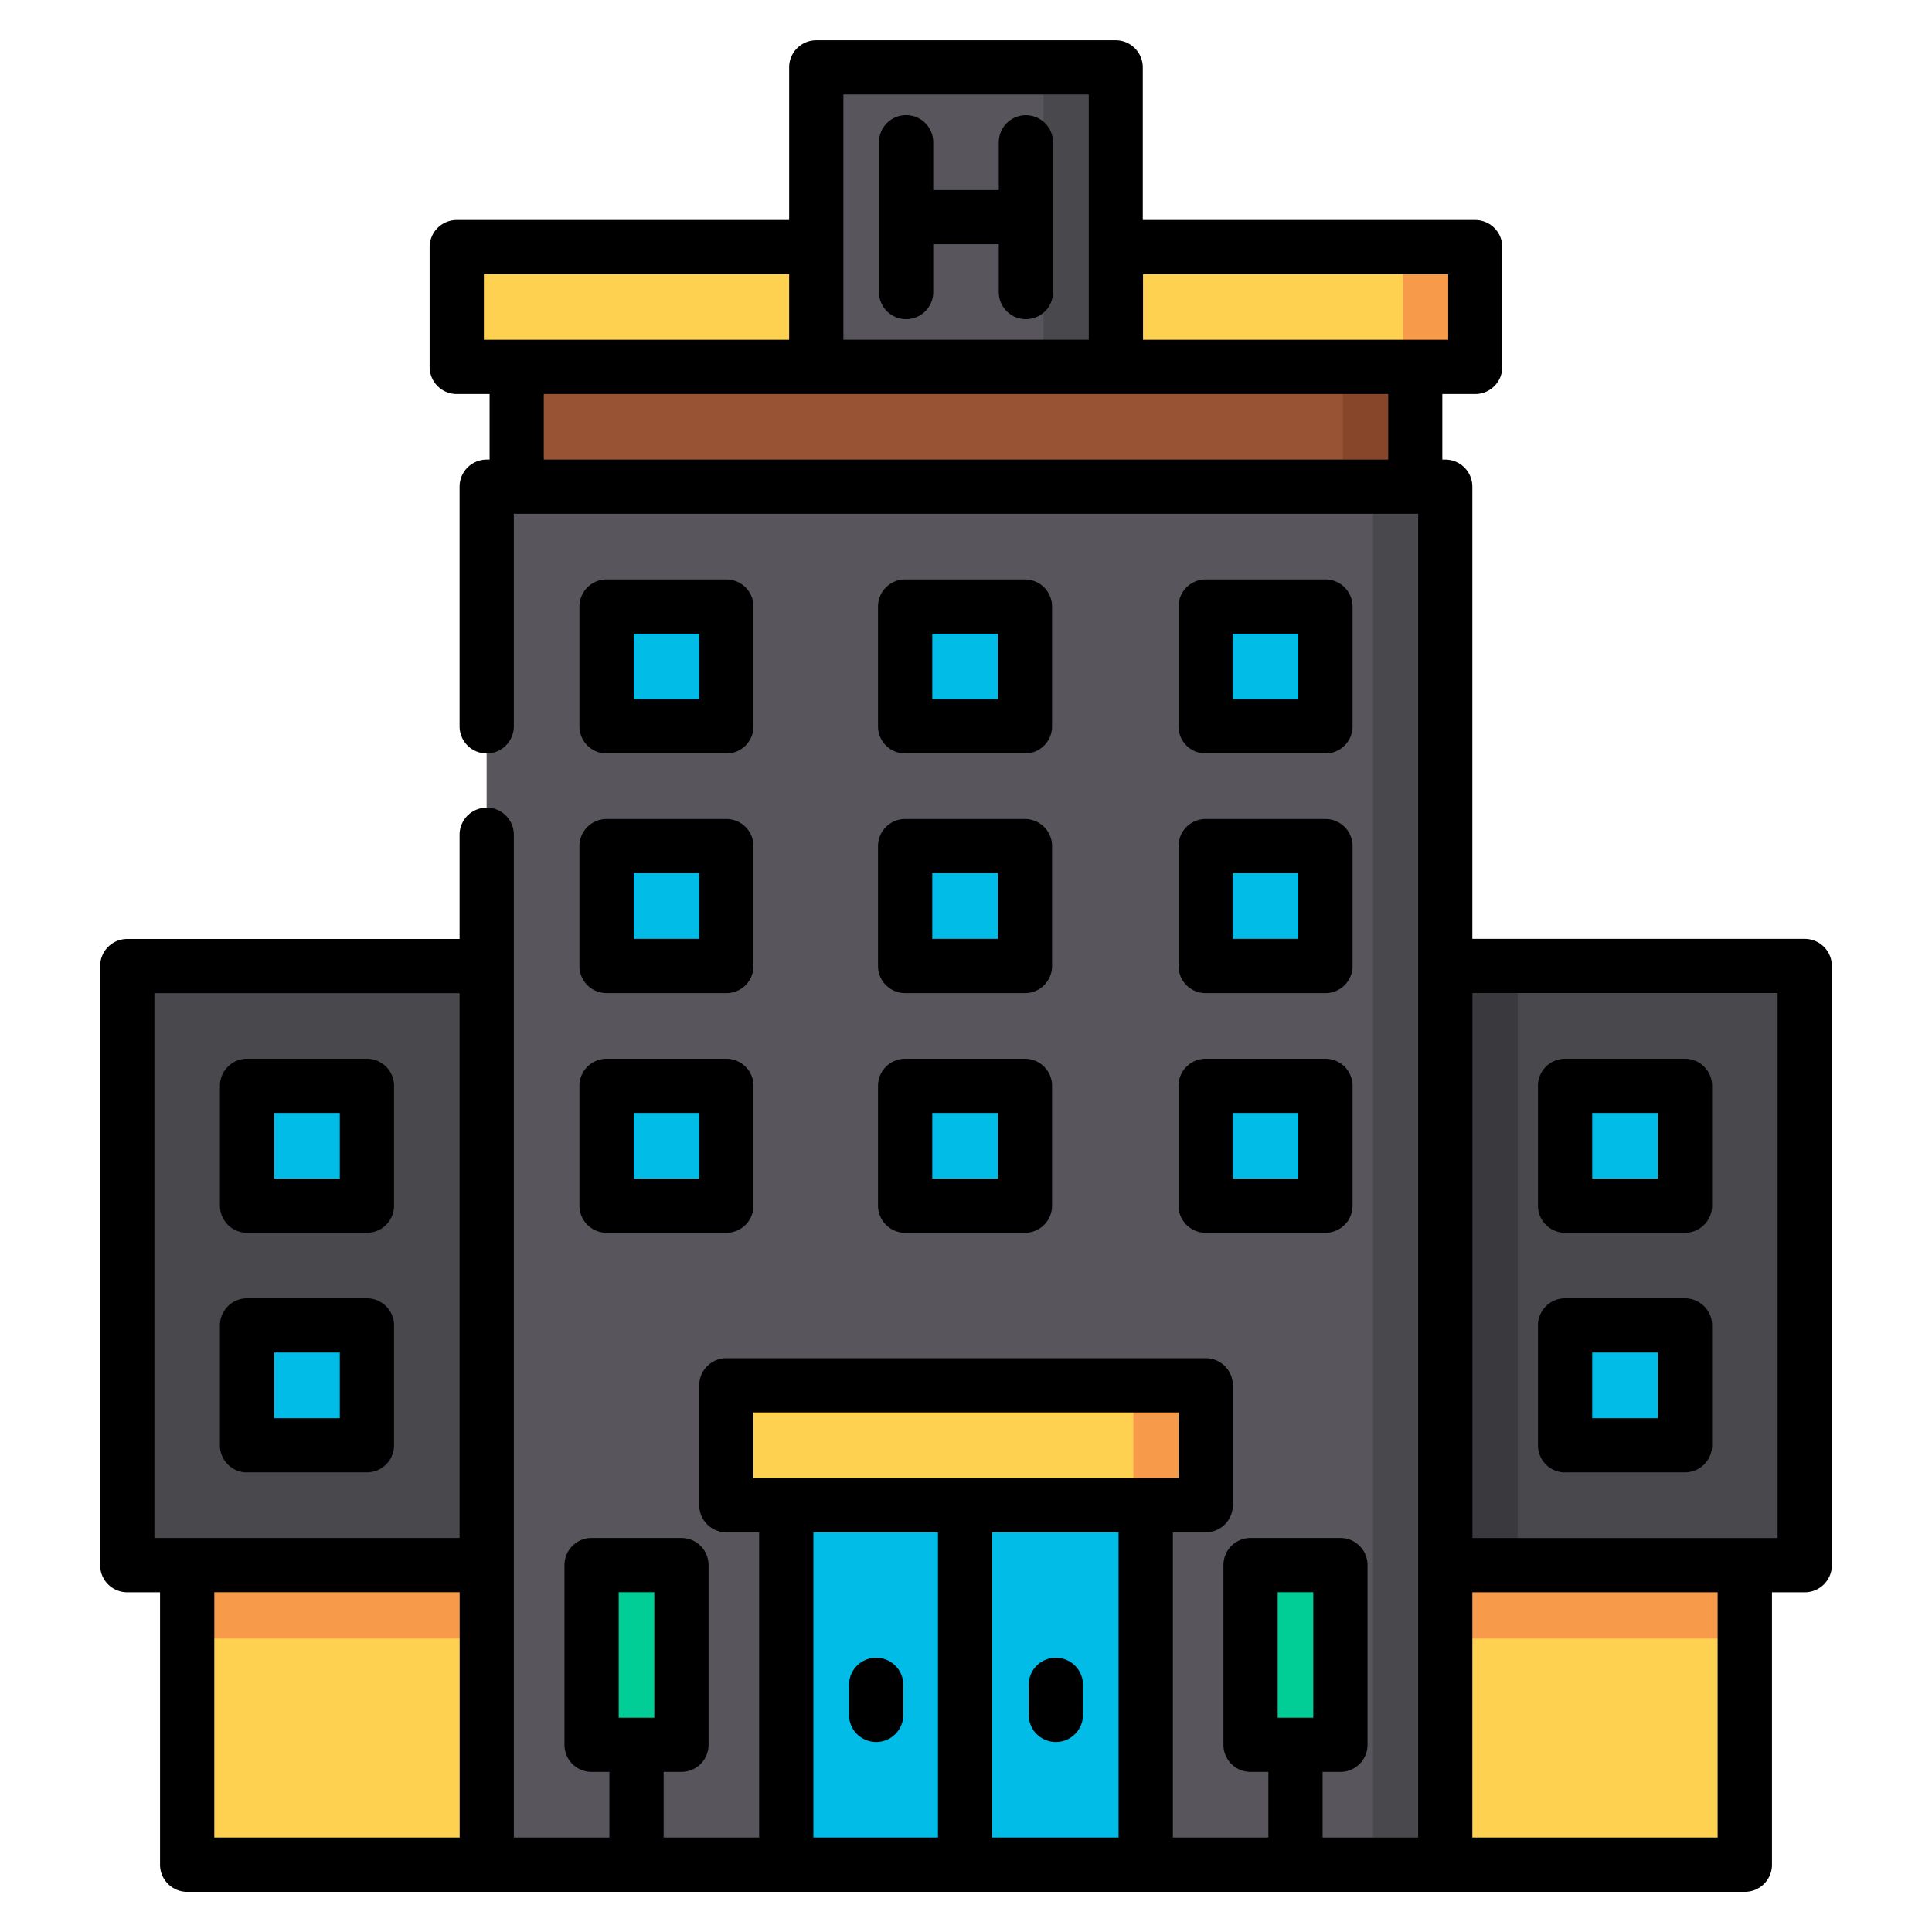 <svg width="24" height="24" fill="none" xmlns="http://www.w3.org/2000/svg">
  <defs/>
  <path d="M21.675 19.187v3.706a.27.27 0 01-.27.27H2.595a.27.27 0 01-.27-.27v-3.706h19.35z" fill="#FFD151"/>
  <path d="M21.675 19.187H2.325v1.168h19.35v-1.168z" fill="#F79B4A"/>
  <path d="M17.954 19.442h4.195a.27.27 0 00.27-.27V12.27a.27.27 0 00-.27-.27H1.851a.27.27 0 00-.27.27v6.903c0 .15.12.27.27.27h16.103z" fill="#49484D"/>
  <path d="M17.582 4.354H6.419V6.25h11.163V4.354z" fill="#985335"/>
  <path d="M17.581 4.354h-.898V6.25h.898V4.354z" fill="#87462A"/>
  <path d="M17.684 6.046H6.315a.27.27 0 00-.27.27v16.847h11.908V6.316a.27.27 0 00-.27-.27z" fill="#58565C"/>
  <path d="M18.325 3.339v.95a.27.27 0 01-.27.269H5.944a.27.27 0 01-.27-.27v-.95c0-.148.121-.269.27-.269h12.113c.149 0 .27.121.27.27z" fill="#FFD151"/>
  <path d="M18.057 3.07h-.899c.15 0 .27.12.27.269v.95a.27.27 0 01-.27.269h.899a.27.27 0 00.27-.27v-.95a.27.27 0 00-.27-.269z" fill="#F79B4A"/>
  <path d="M13.591 4.558H10.41a.27.27 0 01-.27-.27V1.106c0-.149.121-.27.27-.27h3.182c.149 0 .27.121.27.27v3.182a.27.27 0 01-.27.27z" fill="#58565C"/>
  <path d="M13.59.834h-.898c.15 0 .27.12.27.27v3.184a.27.27 0 01-.27.27h.899a.27.27 0 00.27-.27V1.103a.27.27 0 00-.27-.27zM17.056 6.316v16.847h.898V6.316a.27.27 0 00-.27-.27h-.898c.149 0 .27.12.27.27z" fill="#49484D"/>
  <path d="M14.233 18.11H9.768v5.053h4.465v-5.054z" fill="#00BCE7"/>
  <g fill="#00BCE7">
    <path d="M8.754 14.976h-.95a.27.27 0 01-.269-.27v-.949c0-.149.12-.27.27-.27h.949c.149 0 .27.121.27.27v.95a.27.27 0 01-.27.27zM16.196 14.976h-.949a.27.27 0 01-.27-.27v-.949c0-.149.121-.27.27-.27h.95c.148 0 .269.121.269.27v.95a.27.27 0 01-.27.27zM12.463 14.976h-.95a.27.27 0 01-.269-.27v-.949c0-.149.12-.27.27-.27h.95c.148 0 .269.121.269.27v.95a.27.27 0 01-.27.27zM8.754 12h-.95a.27.27 0 01-.269-.27v-.95c0-.148.12-.269.27-.269h.949c.149 0 .27.12.27.27v.949a.27.27 0 01-.27.27zM16.196 12h-.949a.27.27 0 01-.27-.27v-.95c0-.148.121-.269.27-.269h.95c.148 0 .269.12.269.27v.949a.27.27 0 01-.27.27zM12.463 12h-.95a.27.27 0 01-.269-.27v-.95c0-.148.12-.269.27-.269h.95c.148 0 .269.12.269.27v.949a.27.27 0 01-.27.27zM8.754 9.023h-.95a.27.27 0 01-.269-.27v-.949c0-.149.12-.27.27-.27h.949c.149 0 .27.121.27.27v.95a.27.27 0 01-.27.27zM16.196 9.023h-.949a.27.27 0 01-.27-.27v-.95c0-.148.121-.269.27-.269h.95c.148 0 .269.12.269.27v.949a.27.27 0 01-.27.27zM12.463 9.023h-.95a.27.27 0 01-.269-.27v-.95c0-.148.12-.269.27-.269h.95c.148 0 .269.12.269.27v.949a.27.27 0 01-.27.27z"/>
  </g>
  <g fill="#00BCE7">
    <path d="M4.288 14.977h-.95a.27.27 0 01-.269-.27v-.95c0-.148.121-.269.27-.269h.95c.148 0 .269.12.269.27v.95a.27.27 0 01-.27.269zM20.661 14.977h-.95a.27.27 0 01-.269-.27v-.95c0-.148.121-.269.27-.269h.95c.148 0 .269.121.269.27v.95a.27.27 0 01-.27.269zM4.288 17.953h-.95a.27.27 0 01-.269-.269v-.95c0-.148.121-.269.27-.269h.95c.148 0 .269.12.269.27v.949a.27.27 0 01-.27.27zM20.661 17.953h-.95a.27.27 0 01-.269-.269v-.95c0-.148.121-.269.27-.269h.95c.148 0 .269.12.269.27v.949a.27.27 0 01-.27.27z"/>
  </g>
  <path d="M16.382 21.674h-.577a.27.27 0 01-.27-.27v-1.693c0-.148.12-.27.27-.27h.577c.149 0 .27.122.27.27v1.694a.27.27 0 01-.27.27zM8.195 21.674h-.577a.27.27 0 01-.27-.27v-1.693c0-.148.121-.27.27-.27h.577c.15 0 .27.122.27.27v1.694a.27.27 0 01-.27.27z" fill="#00CE96"/>
  <path d="M9.293 17.21h5.415c.148 0 .27.12.27.27v.95a.27.27 0 01-.27.269H9.293a.27.27 0 01-.27-.27v-.95c0-.148.121-.269.27-.269z" fill="#FFD151"/>
  <path d="M14.707 17.21h-.898c.149 0 .27.12.27.27v.949a.27.27 0 01-.27.27h.898a.27.27 0 00.27-.27v-.95a.27.27 0 00-.27-.27z" fill="#F79B4A"/>
  <path d="M18.852 12h-.898v7.442h.898V12z" fill="#3A393D"/>
  <g fill="#000">
    <path d="M10.884 20.593a.337.337 0 00-.337.337v.373a.337.337 0 00.674 0v-.373a.337.337 0 00-.337-.337zM13.116 20.593a.337.337 0 00-.337.337v.373a.337.337 0 00.674 0v-.373a.337.337 0 00-.337-.337zM10.919 2.7v.928a.337.337 0 00.674 0v-.594h.814v.594a.337.337 0 10.674 0v-1.86a.337.337 0 10-.674 0v.592h-.814v-.593a.337.337 0 00-.674 0V2.7z"/>
    <path d="M22.419 11.663H18.29V6.046a.337.337 0 00-.337-.337h-.036v-.814h.408c.186 0 .337-.151.337-.337V3.069a.337.337 0 00-.337-.336h-4.129V.837A.337.337 0 0013.861.5h-3.722a.337.337 0 00-.336.337v1.896H5.674a.337.337 0 00-.337.336v1.489c0 .186.151.337.337.337h.408v.814h-.036a.337.337 0 00-.337.337v2.977a.337.337 0 10.674 0v-2.64h11.234v16.443H16.43v-.815h.221c.186 0 .337-.15.337-.337v-2.232a.337.337 0 00-.337-.337h-1.116a.337.337 0 00-.337.337v2.232c0 .187.15.337.337.337h.221v.815H14.57v-3.791h.408c.186 0 .337-.151.337-.337v-1.489a.337.337 0 00-.337-.337H9.023a.337.337 0 00-.337.337v1.489c0 .186.151.337.337.337h.407v3.791H8.244v-.815h.221c.186 0 .337-.15.337-.337v-2.232a.337.337 0 00-.337-.337H7.349a.337.337 0 00-.337.337v2.232c0 .187.15.337.337.337h.221v.815H6.383V10.37a.337.337 0 10-.674 0v1.294H1.581a.337.337 0 00-.337.337v7.442c0 .186.151.337.337.337h.407v3.384c0 .186.151.337.337.337h19.35c.186 0 .337-.15.337-.337V19.78h.407c.186 0 .337-.15.337-.337V12a.337.337 0 00-.337-.337zm-6.547 8.116h.442v1.559h-.442v-1.56zm-8.186 0h.442v1.559h-.442v-1.56zm-5.768-7.442h3.791v6.768H1.918v-6.768zm.744 7.442H5.71v3.047H2.662V19.78zM17.99 3.406v.815h-.406-.002-3.383v-.815h3.79zm-7.513-2.232h3.048V4.22h-3.048V1.174zM6.011 3.406h3.792v.815H6.42h-.002H6.011v-.815zm.744 1.489h10.49v.814H6.755v-.814zM9.36 17.546h5.28v.815H9.36v-.815zm.744 1.489h1.548v3.791h-1.548v-3.791zm2.221 3.791v-3.791h1.57v3.791h-1.57zm9.013 0H18.29V19.78h3.047v3.047zm.744-3.72h-3.791v-6.77h3.791v6.77z"/>
    <path d="M3.07 15.314h1.488c.186 0 .337-.151.337-.337v-1.489a.337.337 0 00-.337-.336H3.069a.337.337 0 00-.337.336v1.489c0 .186.151.337.337.337zm.336-1.489h.815v.815h-.815v-.815zM7.198 14.977c0 .186.151.337.337.337h1.489c.186 0 .336-.151.336-.337v-1.489a.337.337 0 00-.336-.336H7.535a.337.337 0 00-.337.336v1.489zm.674-1.152h.815v.815h-.815v-.815zM14.64 14.977c0 .186.15.337.337.337h1.488c.186 0 .337-.151.337-.337v-1.489a.337.337 0 00-.337-.336h-1.488a.337.337 0 00-.337.336v1.489zm.673-1.152h.815v.815h-.815v-.815zM10.907 14.977c0 .186.151.337.337.337h1.489c.186 0 .336-.151.336-.337v-1.489a.337.337 0 00-.336-.336h-1.489a.337.337 0 00-.337.336v1.489zm.674-1.152h.815v.815h-.815v-.815zM7.198 12c0 .186.151.337.337.337h1.489c.186 0 .336-.151.336-.337V10.51a.337.337 0 00-.336-.336H7.535a.337.337 0 00-.337.336V12zm.674-1.152h.815v.815h-.815v-.815zM14.64 12c0 .186.15.337.337.337h1.488c.186 0 .337-.151.337-.337V10.51a.337.337 0 00-.337-.336h-1.488a.337.337 0 00-.337.336V12zm.673-1.152h.815v.815h-.815v-.815zM10.907 12c0 .186.151.337.337.337h1.489c.186 0 .336-.151.336-.337V10.51a.337.337 0 00-.336-.336h-1.489a.337.337 0 00-.337.336V12zm.674-1.152h.815v.815h-.815v-.815zM7.535 9.36h1.489c.186 0 .336-.15.336-.337V7.535a.337.337 0 00-.336-.337H7.535a.337.337 0 00-.337.337v1.488c0 .186.151.337.337.337zm.337-1.488h.815v.814h-.815v-.814zM14.976 9.36h1.489c.186 0 .337-.15.337-.337V7.535a.337.337 0 00-.337-.337h-1.488a.337.337 0 00-.337.337v1.488c0 .186.15.337.336.337zm.337-1.488h.815v.814h-.815v-.814zM11.244 9.36h1.489c.186 0 .336-.15.336-.337V7.535a.337.337 0 00-.336-.337h-1.489a.337.337 0 00-.337.337v1.488c0 .186.151.337.337.337zm.337-1.488h.815v.814h-.815v-.814zM19.442 15.314h1.489c.186 0 .337-.151.337-.337v-1.489a.337.337 0 00-.337-.336h-1.489a.337.337 0 00-.337.336v1.489c0 .186.151.337.337.337zm.337-1.489h.815v.815h-.815v-.815zM3.07 18.29h1.488c.186 0 .337-.15.337-.336v-1.489a.337.337 0 00-.337-.337H3.069a.337.337 0 00-.337.337v1.489c0 .186.151.337.337.337zm.336-1.488h.815v.815h-.815v-.815zM19.442 18.29h1.489c.186 0 .337-.15.337-.336v-1.489a.337.337 0 00-.337-.337h-1.489a.337.337 0 00-.337.337v1.489c0 .186.151.337.337.337zm.337-1.488h.815v.815h-.815v-.815z"/>
  </g>
</svg>
